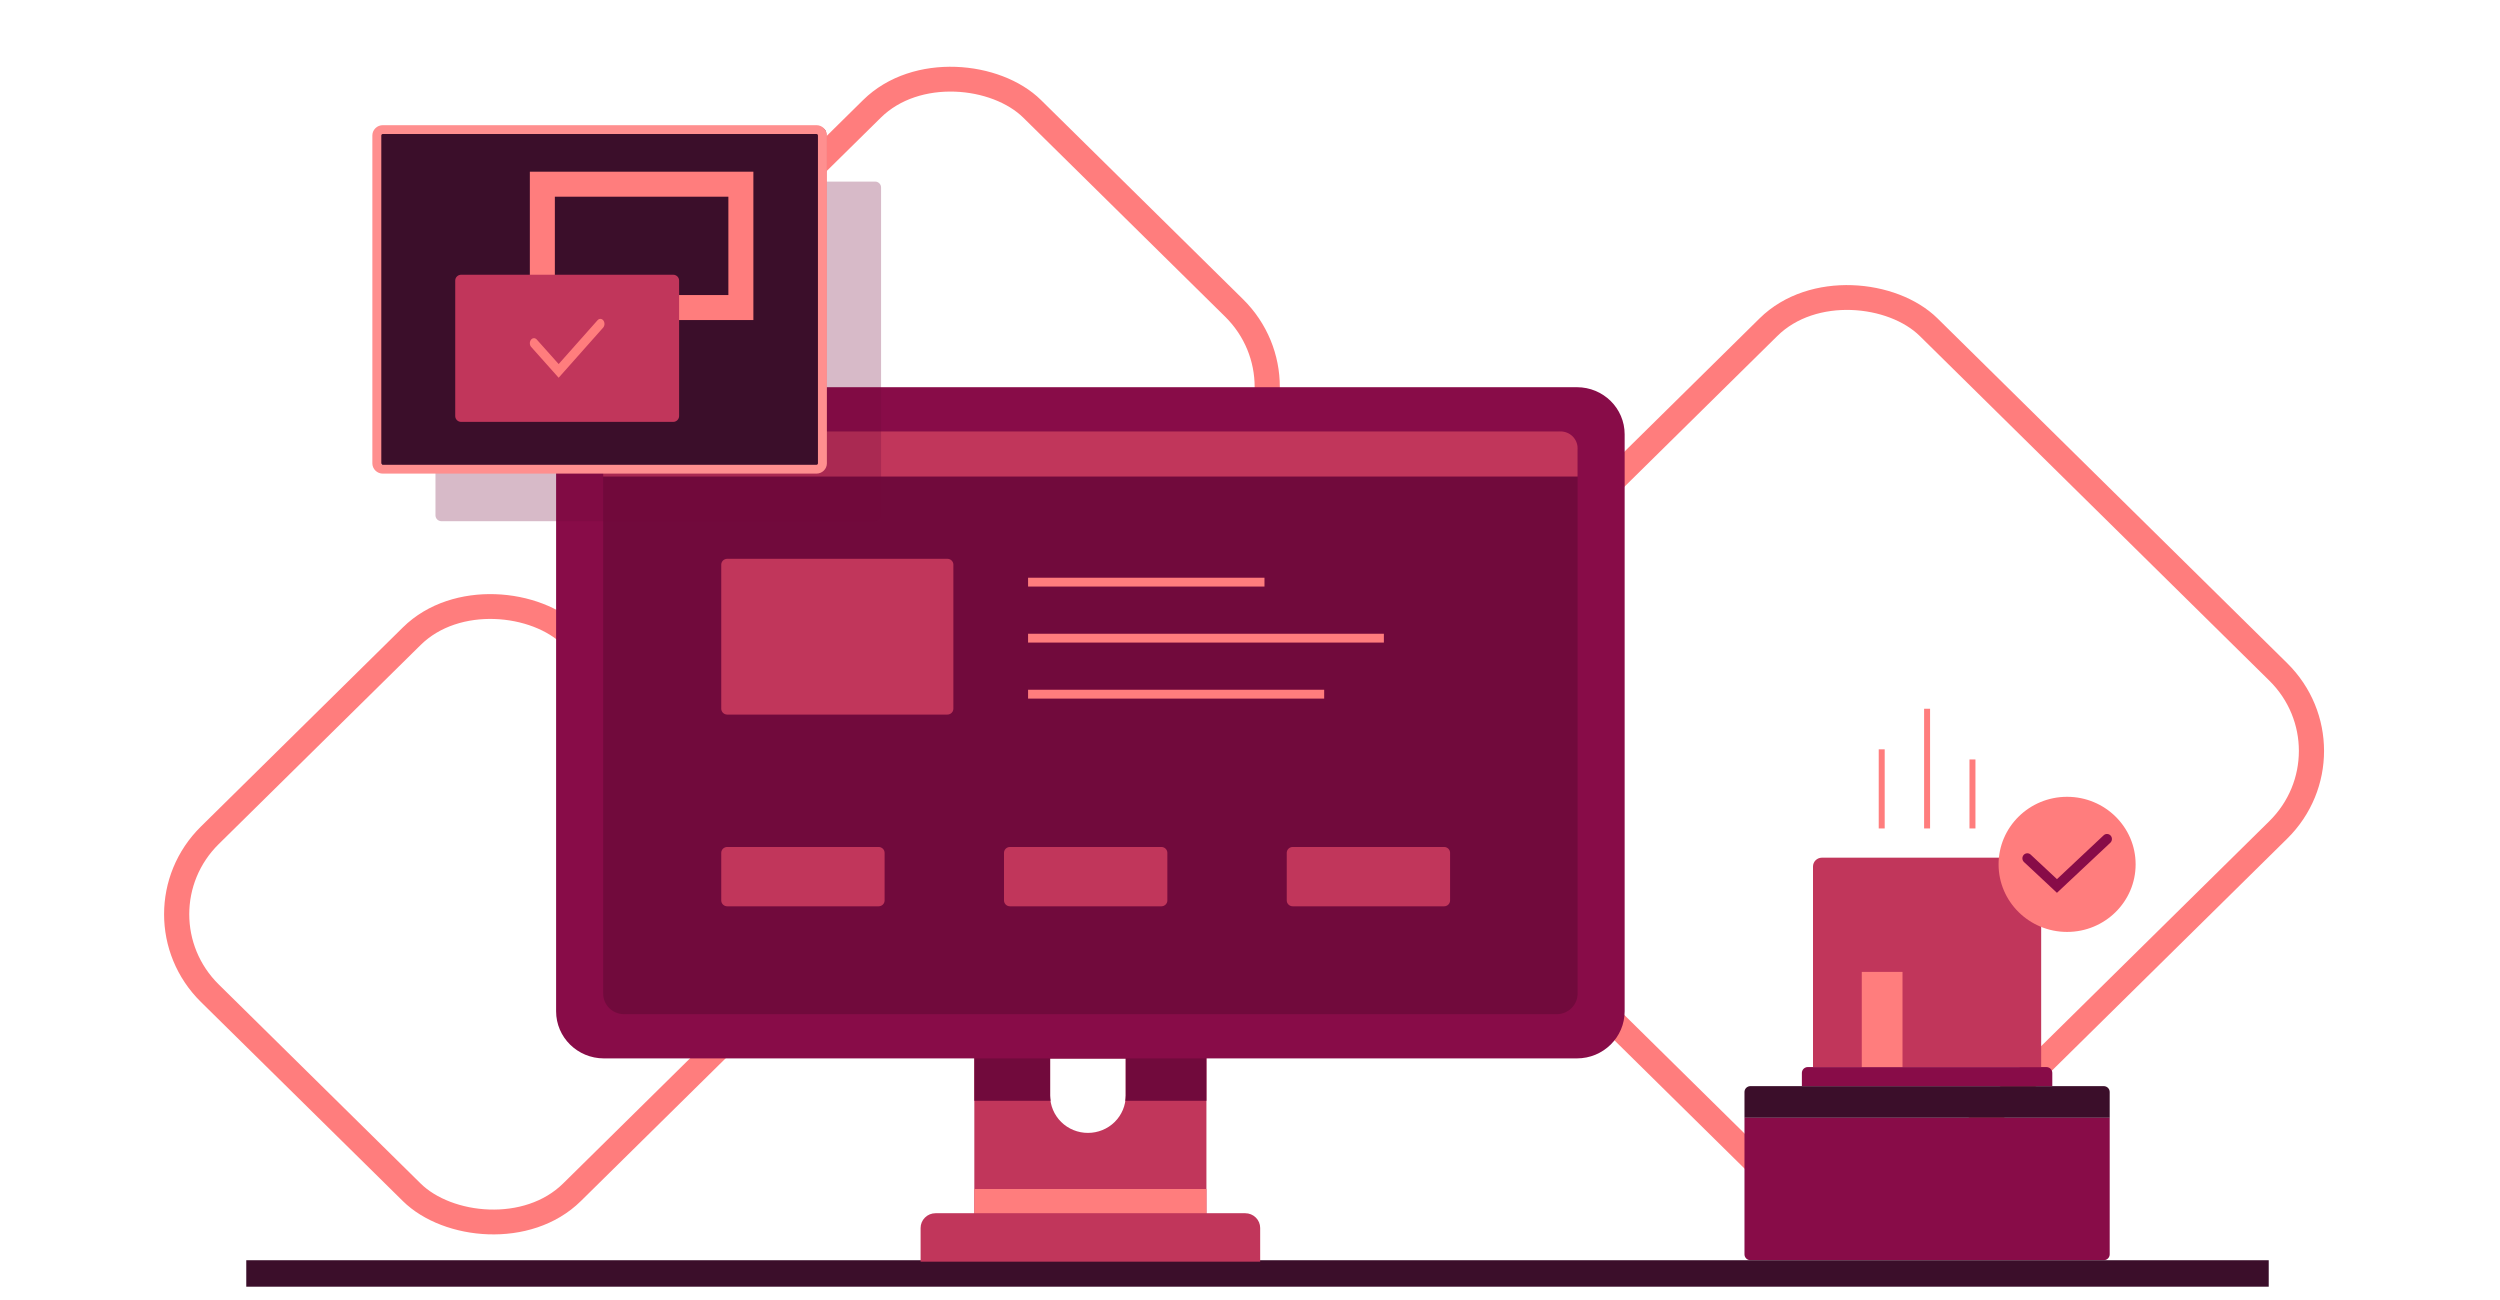 <svg width="100" height="52" viewBox="0 0 100 52" fill="none" xmlns="http://www.w3.org/2000/svg">
<rect x="0.712" width="28.643" height="28.643" rx="4.5" transform="matrix(0.712 -0.702 0.712 0.702 53.041 30.536)" stroke="#FF7D7D"/>
<rect x="0.712" width="20.343" height="20.343" rx="4.5" transform="matrix(0.712 -0.702 0.712 0.702 4.683 37.07)" stroke="#FF7D7D"/>
<rect x="0.712" width="20.343" height="20.343" rx="4.5" transform="matrix(0.712 -0.702 0.712 0.702 23.091 15.976)" stroke="#FF7D7D"/>
<path d="M38.973 39.092V50.409H48.257V39.092H38.973ZM45.029 43.826C45.029 44.221 44.87 44.6 44.586 44.88C44.303 45.16 43.918 45.316 43.517 45.316C43.116 45.316 42.732 45.16 42.448 44.88C42.165 44.6 42.005 44.221 42.005 43.826V42.335H45.029V43.826Z" fill="#C1365B"/>
<path d="M38.973 44.031H42.021C42.011 43.963 42.006 43.895 42.005 43.826V42.335H45.029V43.826C45.028 43.895 45.023 43.963 45.013 44.031H48.257V39.092H38.973V44.031Z" fill="#710A3C"/>
<path d="M63.076 15.488H24.155C23.099 15.488 22.244 16.331 22.244 17.372V40.452C22.244 41.492 23.099 42.336 24.155 42.336H63.076C64.131 42.336 64.986 41.492 64.986 40.452V17.372C64.986 16.331 64.131 15.488 63.076 15.488Z" fill="#880C48"/>
<path d="M62.269 17.257H24.962C24.501 17.257 24.127 17.626 24.127 18.081V39.743C24.127 40.198 24.501 40.567 24.962 40.567H62.269C62.73 40.567 63.104 40.198 63.104 39.743V18.081C63.104 17.626 62.73 17.257 62.269 17.257Z" fill="#710A3C"/>
<path d="M62.42 17.257H24.811C24.629 17.257 24.455 17.328 24.327 17.454C24.198 17.581 24.127 17.752 24.127 17.931V19.061H63.104V17.931C63.104 17.752 63.032 17.581 62.904 17.454C62.776 17.328 62.602 17.257 62.42 17.257Z" fill="#C1365B"/>
<path d="M84.388 44.711H69.779V43.681C69.779 43.618 69.804 43.558 69.849 43.514C69.894 43.47 69.954 43.445 70.018 43.445H84.149C84.213 43.445 84.273 43.47 84.318 43.514C84.363 43.558 84.388 43.618 84.388 43.681V44.711Z" fill="#3B0E2A"/>
<path d="M69.779 44.711H84.388V50.173C84.388 50.236 84.363 50.295 84.318 50.34C84.273 50.384 84.213 50.408 84.149 50.408H70.018C69.954 50.408 69.894 50.384 69.849 50.34C69.804 50.295 69.779 50.236 69.779 50.173V44.711ZM72.314 42.682H81.853C81.916 42.682 81.977 42.707 82.022 42.751C82.067 42.795 82.092 42.855 82.092 42.918V43.445H72.075V42.918C72.075 42.855 72.1 42.795 72.145 42.751C72.19 42.707 72.251 42.682 72.314 42.682Z" fill="#880C48"/>
<path d="M72.878 34.307H81.289C81.384 34.307 81.475 34.344 81.543 34.41C81.61 34.476 81.647 34.566 81.647 34.66V42.682H72.52V34.66C72.52 34.566 72.558 34.476 72.625 34.41C72.692 34.344 72.783 34.307 72.878 34.307Z" fill="#C1365B"/>
<path d="M82.684 37.277C84.198 37.277 85.425 36.067 85.425 34.574C85.425 33.082 84.198 31.872 82.684 31.872C81.171 31.872 79.943 33.082 79.943 34.574C79.943 36.067 81.171 37.277 82.684 37.277Z" fill="#FF7D7D"/>
<path d="M82.278 35.713L80.96 34.482C80.941 34.464 80.925 34.442 80.914 34.418C80.903 34.394 80.897 34.368 80.896 34.342C80.894 34.315 80.898 34.289 80.907 34.264C80.916 34.239 80.93 34.216 80.947 34.196C80.965 34.177 80.986 34.161 81.009 34.15C81.033 34.139 81.058 34.132 81.084 34.131C81.11 34.13 81.136 34.134 81.16 34.143C81.185 34.152 81.207 34.166 81.227 34.184L82.278 35.166L84.146 33.412C84.185 33.375 84.236 33.356 84.288 33.359C84.341 33.361 84.39 33.384 84.426 33.424C84.461 33.463 84.48 33.515 84.477 33.569C84.475 33.622 84.452 33.673 84.414 33.709L82.278 35.713Z" fill="#880C48"/>
<path d="M75.388 29.973H75.149V33.138H75.388V29.973Z" fill="#FF7D7D"/>
<path d="M77.203 28.35H76.964V33.138H77.203V28.35Z" fill="#FF7D7D"/>
<path d="M79.018 30.378H78.779V33.138H79.018V30.378Z" fill="#FF7D7D"/>
<path d="M76.1 38.876H74.471V42.682H76.1V38.876Z" fill="#FF7D7D"/>
<path d="M37.896 22.352H29.089C28.957 22.352 28.85 22.457 28.85 22.587V28.347C28.85 28.477 28.957 28.583 29.089 28.583H37.896C38.028 28.583 38.135 28.477 38.135 28.347V22.587C38.135 22.457 38.028 22.352 37.896 22.352Z" fill="#C1365B"/>
<path d="M50.579 23.109H41.123V23.462H50.579V23.109Z" fill="#FF7D7D"/>
<path d="M55.355 25.35H41.123V25.703H55.355V25.35Z" fill="#FF7D7D"/>
<path d="M52.967 27.59H41.123V27.944H52.967V27.59Z" fill="#FF7D7D"/>
<path d="M35.145 33.879H29.089C28.957 33.879 28.85 33.984 28.85 34.114V36.017C28.85 36.147 28.957 36.252 29.089 36.252H35.145C35.277 36.252 35.384 36.147 35.384 36.017V34.114C35.384 33.984 35.277 33.879 35.145 33.879Z" fill="#C1365B"/>
<path d="M46.455 33.879H40.399C40.267 33.879 40.16 33.984 40.16 34.114V36.017C40.16 36.147 40.267 36.252 40.399 36.252H46.455C46.587 36.252 46.694 36.147 46.694 36.017V34.114C46.694 33.984 46.587 33.879 46.455 33.879Z" fill="#C1365B"/>
<path d="M57.765 33.879H51.709C51.577 33.879 51.47 33.984 51.47 34.114V36.017C51.47 36.147 51.577 36.252 51.709 36.252H57.765C57.897 36.252 58.003 36.147 58.003 36.017V34.114C58.003 33.984 57.897 33.879 57.765 33.879Z" fill="#C1365B"/>
<path opacity="0.28" d="M35.004 7.263H17.658C17.526 7.263 17.419 7.369 17.419 7.499V20.613C17.419 20.743 17.526 20.848 17.658 20.848H35.004C35.136 20.848 35.243 20.743 35.243 20.613V7.499C35.243 7.369 35.136 7.263 35.004 7.263Z" fill="#710A3C"/>
<path d="M32.809 5.102H15.462C15.331 5.102 15.224 5.207 15.224 5.338V18.451C15.224 18.582 15.331 18.687 15.462 18.687H32.809C32.941 18.687 33.047 18.582 33.047 18.451V5.338C33.047 5.207 32.941 5.102 32.809 5.102Z" fill="#3B0E2A"/>
<path d="M32.658 18.945H15.312C15.201 18.945 15.095 18.901 15.017 18.824C14.938 18.747 14.894 18.642 14.894 18.533V5.419C14.894 5.31 14.938 5.205 15.017 5.128C15.095 5.05 15.201 5.007 15.312 5.007H32.658C32.769 5.007 32.875 5.05 32.953 5.128C33.032 5.205 33.076 5.31 33.076 5.419V18.533C33.076 18.642 33.032 18.747 32.953 18.824C32.875 18.901 32.769 18.945 32.658 18.945V18.945ZM15.312 5.36C15.296 5.36 15.281 5.366 15.27 5.377C15.259 5.388 15.252 5.403 15.252 5.419V18.533C15.252 18.549 15.259 18.564 15.27 18.575C15.281 18.585 15.296 18.592 15.312 18.592H32.658C32.674 18.592 32.689 18.585 32.7 18.575C32.712 18.564 32.718 18.549 32.718 18.533V5.419C32.718 5.403 32.712 5.388 32.7 5.377C32.689 5.366 32.674 5.36 32.658 5.36H15.312Z" fill="#FF8F8F"/>
<path d="M21.694 12.302V7.368H29.635V12.302H21.694Z" stroke="#FF7D7D"/>
<path d="M90.749 50.409H9.851V51.468H90.749V50.409Z" fill="#3B0E2A"/>
<path d="M48.257 47.56H38.973V49.498H48.257V47.56Z" fill="#FF7D7D"/>
<path d="M50.407 50.468H36.824V49.118C36.824 48.962 36.887 48.812 36.999 48.702C37.111 48.591 37.262 48.529 37.421 48.529H49.81C49.968 48.529 50.12 48.591 50.232 48.702C50.344 48.812 50.407 48.962 50.407 49.118V50.468Z" fill="#C1365B"/>
<path d="M26.925 10.989H18.448C18.316 10.989 18.209 11.093 18.209 11.222V16.642C18.209 16.771 18.316 16.876 18.448 16.876H26.925C27.057 16.876 27.164 16.771 27.164 16.642V11.222C27.164 11.093 27.057 10.989 26.925 10.989Z" fill="#C1365B"/>
<rect x="20" y="12.166" width="5.373" height="3.532" rx="1" fill="#C1365B"/>
<path d="M22.346 15.11L21.248 13.878C21.232 13.861 21.219 13.839 21.209 13.815C21.2 13.791 21.195 13.765 21.194 13.738C21.193 13.712 21.196 13.685 21.204 13.66C21.211 13.635 21.222 13.613 21.237 13.593C21.252 13.573 21.269 13.557 21.289 13.546C21.308 13.535 21.329 13.529 21.351 13.527C21.373 13.526 21.394 13.53 21.415 13.539C21.435 13.548 21.454 13.562 21.47 13.58L22.346 14.562L23.903 12.808C23.935 12.772 23.978 12.753 24.021 12.755C24.065 12.757 24.106 12.781 24.136 12.82C24.165 12.86 24.181 12.912 24.179 12.965C24.177 13.019 24.158 13.069 24.126 13.105L22.346 15.11Z" fill="#FF7D7D"/>
</svg>
